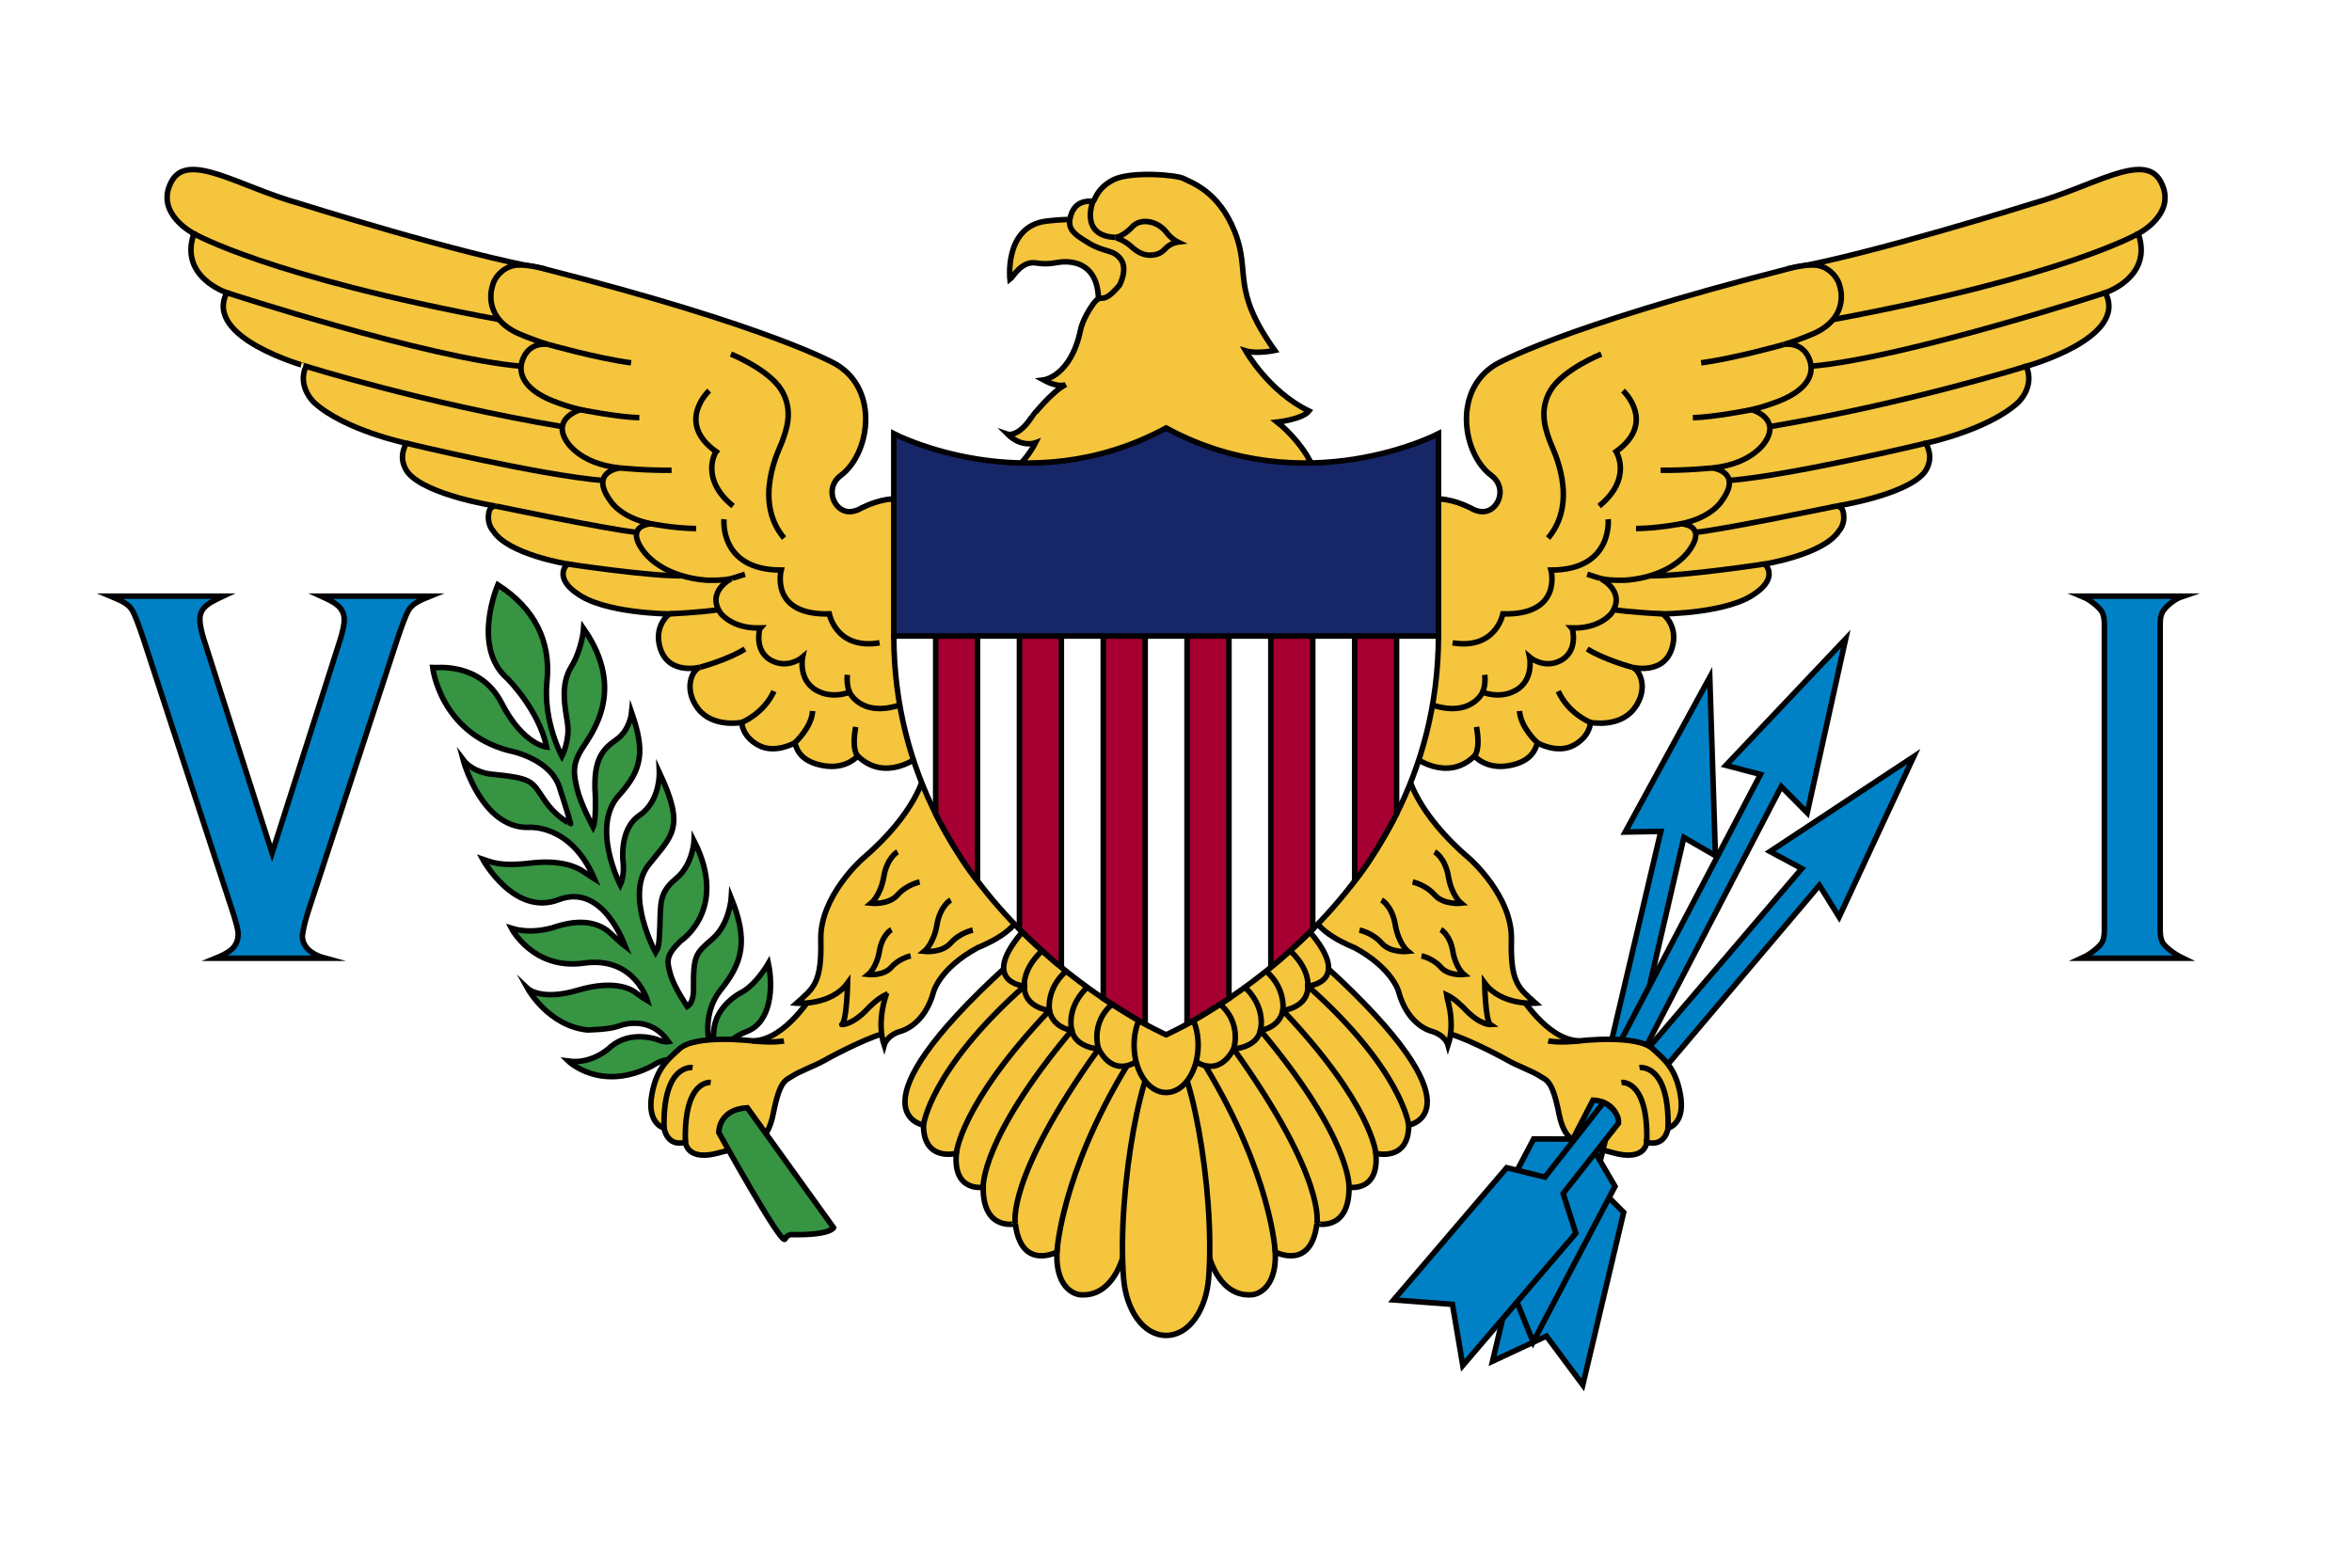 <svg xmlns="http://www.w3.org/2000/svg" xmlns:xlink="http://www.w3.org/1999/xlink" width="225pt" height="150pt" viewBox="0 0 225 150"><g id="surface1"><path d="M0 0h225v150H0z" style="fill:#fff;fill-opacity:1;stroke:none"/><path style="fill-rule:nonzero;fill:#369443;fill-opacity:1;stroke-width:3;stroke-linecap:butt;stroke-linejoin:miter;stroke:#010002;stroke-opacity:1;stroke-miterlimit:10" d="M1885.94 1567.625C1885.94 1567.625 1884.9 1560.63 1898.181 1555.517 1911.462 1550.381 1912.481 1531.278 1909.824 1518.528 1909.824 1518.528 1902.896 1530.659 1894.485 1534.687c0 0-13.702 7.15-14.344 20.807C1880.141 1555.494 1880.03 1560.475 1879.012 1564.371 1878.436 1566.496 1872.371 1547.282 1883.86 1532.983 1895.746 1518.241 1899.067 1506.265 1889.615 1482.957 1889.615 1482.957 1888.729 1497.101 1879.455 1505.181 1870.158 1513.26 1868.962 1513.88 1869.117 1533.138 1869.117 1533.138 1869.272 1539.823 1865.731 1541.992 1865.731 1541.992 1858.492 1531.433 1856.589 1524.438 1854.663 1517.444 1853.778 1514.5 1862.034 1506.42 1862.034 1506.42 1888.508 1489.332 1869.405 1451.901 1869.405 1451.901 1868.83 1464.784 1859.688 1472.398 1850.546 1480.013 1851.276 1485.148 1850.834 1498.341 1850.391 1511.556 1849.505 1510.626 1848.465 1512.485 1848.465 1512.485 1831.664 1481.562 1844.636 1465.093 1857.607 1448.647 1864.845 1445.216 1850.546 1414.625 1850.546 1414.625 1851.166 1430.319 1839.722 1438.066 1828.255 1445.836 1830.912 1464.009 1830.912 1464.009 1830.912 1464.009 1831.664 1470.849 1829.296 1475.829c0 0-16.203-31.609-.73-48.632C1841.692 1412.765 1842.577 1402.649 1835.494 1382.152 1835.494 1382.152 1834.608 1391.626 1827.37 1396.761 1820.154 1401.875 1814.399 1407.01 1815.727 1426.733 1815.727 1426.733 1816.324 1440.567 1814.554 1444.441 1814.554 1444.441 1807.758 1431.868 1805.854 1423.634 1803.929 1415.399 1803.198 1410.574 1808.201 1402.34 1813.225 1394.105 1833.125 1370.509 1809.396 1336.487 1809.396 1336.487 1808.643 1347.51 1802.6 1357.449 1796.557 1367.388 1799.347 1379.208 1800.675 1388.217 1802.003 1397.226 1797.598 1405.925 1797.598 1405.925 1797.598 1405.925 1787.261 1386.978 1789.474 1365.218 1791.688 1343.481 1782.834 1325.618 1762.779 1312.713c0 0-14.609 33.867 5.312 51.111C1768.091 1363.824 1785.047 1380.603 1789.319 1400.945c0 0-12.816-1.24-24.482-23.906C1753.194 1354.35 1729 1357.914 1727.384 1357.759c0 0 3.984 35.107 41.15 45.046C1768.534 1402.804 1792.285 1406.855 1796.712 1424.254c0 0 3.962 11.953 5.6 18.328C1802.313 1442.582 1794.787 1439.638 1787.858 1429.367 1780.93 1419.118 1781.815 1417.879 1758.352 1415.554 1758.352 1415.554 1748.922 1414.47 1743.897 1407.785 1743.897 1407.785 1753.77 1444.906 1779.159 1444.596c0 0 23.154-2.479 36.125 27.957C1815.284 1472.553 1812.783 1471.004 1809.396 1468.679 1805.987 1466.333 1797.443 1461.994 1780.465 1464.009 1763.509 1466.023 1758.794 1463.234 1754.522 1461.84c0 0 17.111 31.366 41.305 22.047C1819.999 1474.567 1831.686 1508.567 1831.952 1509.209 1831.952 1509.209 1828.698 1506.73 1824.426 1502.524 1820.154 1498.341 1811.278 1493.161 1794.499 1498.496 1794.499 1498.496 1782.391 1503.166 1770.15 1499.425c0 0 11.798 22.844 39.379 18.948C1837.11 1514.5 1844.038 1538.738 1844.038 1538.738 1844.038 1538.738 1840.363 1536.547 1837.84 1534.532 1835.339 1532.518 1826.042 1527.228 1806.142 1533.138 1786.22 1539.048 1779.004 1532.208 1779.004 1532.208c0 0 11.068 20.188 32.296 22.512C1811.3 1554.72 1823.098 1554.565 1828.123 1552.705 1833.125 1550.846 1846.406 1547.902 1855.548 1561.095 1855.548 1561.095 1853.047 1561.56 1849.218 1559.855 1849.218 1559.855 1835.051 1554.72 1824.271 1563.729 1824.271 1563.729 1814.686 1573.513 1801.117 1571.653c0 0 17.553 17.089 45.444 2.656C1846.561 1574.31 1855.991 1567.47 1862.919 1572.738 1869.848 1578.028 1885.94 1567.625 1885.94 1567.625zm0 0" transform="matrix(0.176,0,0,0.176,-262.622,-175.081)"/><path style="fill-rule:nonzero;fill:#f4c53d;fill-opacity:1;stroke-width:3;stroke-linecap:butt;stroke-linejoin:miter;stroke:#010002;stroke-opacity:1;stroke-miterlimit:10" d="M2041.11 1146.675C2041.11 1146.675 2037.856 1117.767 2060.965 1114.978 2085.048 1112.078 2096.957 1117.147 2096.957 1117.147L2107.759 1138.375 2104.041 1152.674 2089.077 1159.514C2089.077 1159.514 2091.645 1137.556 2071.524 1137.091 2066.41 1136.98 2063.422 1139.017 2055.365 1137.733 2047.241 1136.449 2042.903 1145.347 2041.11 1146.675zm0 0" transform="matrix(0.176,0,0,0.176,-262.622,-175.081)"/><path style="fill-rule:nonzero;fill:#f4c53d;fill-opacity:1;stroke-width:3;stroke-linecap:butt;stroke-linejoin:miter;stroke:#010002;stroke-opacity:1;stroke-miterlimit:10" d="M2203.65 1218.217C2200.197 1222.688 2186.429 1224.238 2186.429 1224.238 2186.429 1224.238 2200.595 1235.106 2206.682 1250.646 2212.792 1266.162 2042.571 1250.734 2042.571 1250.734 2042.571 1250.734 2049.942 1245.466 2054.966 1235.527 2054.966 1235.527 2047.44 1238.316 2039.914 1230.856c0 0 5.6 1.859 12.993-9.319C2052.908 1221.537 2063.821 1207.57 2071.479 1203.829 2071.479 1203.829 2067.938 1205.998 2059.393 1201.35c0 0 14.742-1.859 20.055-27.027C2079.448 1174.323 2080.334 1168.722 2085.934 1160.643 2091.534 1152.563 2090.361 1162.192 2100.698 1149.774 2100.698 1149.774 2105.413 1140.965 2101.274 1135.586 2097.156 1130.207 2092.729 1132.177 2084.074 1126.997 2075.419 1121.817 2071.59 1118.918 2074.534 1110.949 2077.478 1102.958 2085.159 1104.22 2086.244 1104.22 2087.306 1104.22 2087.904 1097.269 2097.356 1092.51 2106.785 1087.751 2131.865 1089.81 2135.606 1091.89 2139.324 1093.949 2154.465 1098.42 2163.319 1120.777 2172.173 1143.156 2160.973 1151.545 2185.056 1185.302 2185.056 1185.302 2175.427 1187.36 2169.229 1185.501 2169.229 1185.501 2181.714 1207.659 2203.65 1218.217zm0 0" transform="matrix(0.176,0,0,0.176,-262.622,-175.081)"/><path style="fill:none;stroke-width:3;stroke-linecap:butt;stroke-linejoin:miter;stroke:#010002;stroke-opacity:1;stroke-miterlimit:10" d="M2098.33 1123.832C2078.718 1122.902 2086.244 1104.22 2086.244 1104.22" transform="matrix(0.176,0,0,0.176,-262.622,-175.081)"/><path style="fill-rule:nonzero;fill:#f4c53d;fill-opacity:1;stroke-width:3;stroke-linecap:butt;stroke-linejoin:miter;stroke:#010002;stroke-opacity:1;stroke-miterlimit:10" d="M2132.396 1126.399c0 0-3.453-1.638-6.397-5.512C2121.882 1115.442 2112.718 1112.808 2107.759 1117.944c0 0-5.003 5.578-9.43 5.888C2098.33 1123.832 2103.332 1125.381 2106.807 1128.569 2110.283 1131.756 2113.891 1134.08 2119.048 1133.394 2124.206 1132.686 2125.025 1129.963 2127.46 1128.347 2129.895 1126.709 2132.396 1126.399 2132.396 1126.399zm0 0" transform="matrix(0.176,0,0,0.176,-262.622,-175.081)"/><path style="fill-rule:nonzero;fill:#f4c53d;fill-opacity:1;stroke-width:3;stroke-linecap:butt;stroke-linejoin:miter;stroke:#010002;stroke-opacity:1;stroke-miterlimit:4" d="M2259.985 1405.771c0 0 18.284 14.897 33.624.0.0.0 6.198 7.46 18.594 5.268C2324.576 1408.869 2326.656 1402.34 2327.83 1398.621 2327.83 1398.621 2338.543 1404.863 2347.597 1399.927 2356.65 1394.991 2356.65 1387.531 2356.65 1387.531 2356.65 1387.531 2372.366 1390.63 2380.446 1379.983 2388.503 1369.313 2383.589 1358.755 2379.25 1357.515 2379.25 1357.515 2396.272 1361.965 2400.899 1347.355 2404.817 1334.937 2395.962 1328.518 2395.962 1328.518c0 0 35.859-.177 50.557-11.4C2446.52 1317.118 2458.716 1309.459 2451.434 1301.38 2451.434 1301.38 2483.685 1296.2 2491.742 1283.362 2491.742 1283.362 2495.284 1279.842 2494.111 1273.622c0 0-.199-3.52-3.741-3.719C2490.37 1269.903 2527.159 1264.215 2537.762 1252.084c0 0 5.113-5.578 2.568-13.038C2540.33 1239.047 2539.776 1237.077 2538.891 1235.748 2538.891 1235.748 2572.382 1228.687 2588.895 1213.768c0 0 9.54-8.5 4.626-19.878C2593.521 1193.89 2649.457 1178.573 2636.486 1153.914 2636.486 1153.914 2662.65 1145.436 2654.393 1121.817 2654.393 1121.817 2676.02 1110.838 2666.568 1093.44 2657.537 1076.794 2629.801 1096.34 2596.952 1105.437 2596.952 1105.437 2508.078 1133.416 2464.294 1140.854L2339.916 1326.039 2267.356 1353.996zm0 0" transform="matrix(0.176,0,0,0.176,-262.622,-175.081)"/><path style="fill-rule:nonzero;fill:#f4c53d;fill-opacity:1;stroke-width:3;stroke-linecap:butt;stroke-linejoin:miter;stroke:#010002;stroke-opacity:1;stroke-miterlimit:4" d="M2259.099 1269.372C2259.099 1269.372 2270.765 1260.629 2291.55 1270.944 2291.55 1270.944 2298.544 1275.747 2304.056 1270.479 2308.66 1266.052 2309.081 1257.928 2302.75 1253.235 2287.278 1241.725 2281.522 1207.238 2305.119 1192.961 2305.119 1192.961 2339.34 1172.662 2464.804 1140.721 2464.804 1140.721 2475.318 1137.821 2480.94 1139.216 2487.094 1140.743 2491.344 1146.056 2492.229 1150.571 2492.229 1150.571 2497.83 1166.531 2478.97 1175.673 2478.97 1175.673 2470.448 1179.569 2461.66 1182.092 2461.66 1182.092 2471.311 1179.989 2475.429 1189.552 2479.347 1198.649 2473.658 1207.968 2455.949 1213.989c0 0-4.781 1.859-11.599 3.52.0.0 15.141 4.339 7.858 16.557C2452.209 1234.066 2445.723 1246.905 2422.813 1249.185c0 0 17.111 1.859 5.025 18.129.0.0-5.312 8.898-22.025 12.219C2405.813 1279.532 2418.496 1279.953 2412.099 1291.33 2405.702 1302.73 2390.672 1309.149 2375.863 1310.19 2375.863 1310.19 2367.85 1310.588 2362.25 1309.349c0 0 14.056 7.039 5.799 18.859.0.0-6.109 8.389-21.339 7.969C2346.711 1336.177 2350.673 1349.347 2339.473 1354.35 2330.774 1358.224 2323.557 1352.026 2323.557 1352.026 2323.557 1352.026 2326.501 1366.148 2313.818 1371.129c0 0-6.353 3.254-15.783.0C2298.035 1371.129 2290.819 1387.287 2265.142 1375.932 2239.487 1364.599 2259.099 1269.372 2259.099 1269.372zm0 0" transform="matrix(0.176,0,0,0.176,-262.622,-175.081)"/><path style="fill:none;stroke-width:3;stroke-linecap:butt;stroke-linejoin:miter;stroke:#010002;stroke-opacity:1;stroke-miterlimit:4" d="M2654.393 1121.817C2654.393 1121.817 2614.063 1145.148 2488.511 1168.501" transform="matrix(0.176,0,0,0.176,-262.622,-175.081)"/><path style="fill-rule:nonzero;fill:#f4c53d;fill-opacity:1;stroke-width:3;stroke-linecap:butt;stroke-linejoin:miter;stroke:#010002;stroke-opacity:1;stroke-miterlimit:4" d="M1934.395 1534.599C1934.395 1534.599 1919.431 1560.276 1901.347 1560.674 1901.347 1560.674 1870.224 1556.889 1861.414 1565.035 1855.283 1570.702 1849.041 1575.394 1846.473 1589.893 1843.927 1604.392 1851.387 1607.491 1853.158 1608.11 1853.158 1608.11 1854.53 1618.47 1864.757 1615.769 1864.757 1615.769 1865.354 1626.549 1883.439 1621.369 1901.546 1616.19 1909.005 1617.85 1912.547 1599.832 1916.089 1581.813 1919.365 1582.101 1922.574 1579.954 1926.913 1577.054 1935.037 1574.31 1941.08 1570.834 1946.481 1567.713 1967.222 1557.155 1974.305 1556.336 1981.388 1555.517 1979.817 1531.699 1979.817 1531.699H1961.533L1952.679 1518.639zm0 0" transform="matrix(0.176,0,0,0.176,-262.622,-175.081)"/><path style="fill:none;stroke-width:3;stroke-linecap:butt;stroke-linejoin:miter;stroke:#010002;stroke-opacity:1;stroke-miterlimit:4" d="M2636.486 1153.914c0 0-109.105 35.594-159.928 39.977" transform="matrix(0.176,0,0,0.176,-262.622,-175.081)"/><path style="fill:none;stroke-width:3;stroke-linecap:butt;stroke-linejoin:miter;stroke:#010002;stroke-opacity:1;stroke-miterlimit:4" d="M2593.521 1193.89c0 0-64.016 20.099-138.966 32.76" transform="matrix(0.176,0,0,0.176,-262.622,-175.081)"/><path style="fill:none;stroke-width:3;stroke-linecap:butt;stroke-linejoin:miter;stroke:#010002;stroke-opacity:1;stroke-miterlimit:4" d="M2538.891 1235.748C2538.891 1235.748 2466.574 1253.125 2432.043 1256.002" transform="matrix(0.176,0,0,0.176,-262.622,-175.081)"/><path style="fill:none;stroke-width:3;stroke-linecap:butt;stroke-linejoin:miter;stroke:#010002;stroke-opacity:1;stroke-miterlimit:10" d="M2490.37 1269.903c0 0-61.182 12.75-76.677 14.299" transform="matrix(0.176,0,0,0.176,-262.622,-175.081)"/><path style="fill-rule:nonzero;fill:#0081c6;fill-opacity:1;stroke-width:3;stroke-linecap:butt;stroke-linejoin:miter;stroke:#010002;stroke-opacity:1;stroke-miterlimit:10" d="M2421.507 1362.938 2424.584 1460.002 2407.429 1450.063 2378.896 1573.247 2367.12 1564.791 2394.9 1446.765 2375.531 1447.119zm0 0" transform="matrix(0.176,0,0,0.176,-262.622,-175.081)"/><path style="fill:none;stroke-width:3;stroke-linecap:butt;stroke-linejoin:miter;stroke:#010002;stroke-opacity:1;stroke-miterlimit:10" d="M2451.434 1301.38c0 0-44.647 6.773-62.422 6.419" transform="matrix(0.176,0,0,0.176,-262.622,-175.081)"/><path style="fill:none;stroke-width:3;stroke-linecap:butt;stroke-linejoin:miter;stroke:#010002;stroke-opacity:1;stroke-miterlimit:10" d="M2395.962 1328.518C2395.962 1328.518 2377.922 1327.655 2369.245 1326.216" transform="matrix(0.176,0,0,0.176,-262.622,-175.081)"/><path style="fill:none;stroke-width:3;stroke-linecap:butt;stroke-linejoin:miter;stroke:#010002;stroke-opacity:1;stroke-miterlimit:10" d="M2379.25 1357.515C2379.25 1357.515 2363.91 1353.376 2354.879 1347.577" transform="matrix(0.176,0,0,0.176,-262.622,-175.081)"/><path style="fill:none;stroke-width:3;stroke-linecap:butt;stroke-linejoin:miter;stroke:#010002;stroke-opacity:1;stroke-miterlimit:10" d="M2356.65 1387.531C2356.65 1387.531 2344.83 1382.993 2339.141 1370.553" transform="matrix(0.176,0,0,0.176,-262.622,-175.081)"/><path style="fill:none;stroke-width:3;stroke-linecap:butt;stroke-linejoin:miter;stroke:#010002;stroke-opacity:1;stroke-miterlimit:10" d="M2327.83 1398.621C2327.83 1398.621 2318.688 1390.431 2318.09 1381.333" transform="matrix(0.176,0,0,0.176,-262.622,-175.081)"/><path style="fill-rule:nonzero;fill:#0081c6;fill-opacity:1;stroke-width:3;stroke-linecap:butt;stroke-linejoin:miter;stroke:#010002;stroke-opacity:1;stroke-miterlimit:10" d="M2532.361 1406.103 2491.809 1493.316 2481.095 1476.073 2395.453 1577.254 2386.179 1566.872 2471.511 1466.975 2454.245 1457.7zm0 0" transform="matrix(0.176,0,0,0.176,-262.622,-175.081)"/><path style="fill:none;stroke-width:3;stroke-linecap:butt;stroke-linejoin:miter;stroke:#010002;stroke-opacity:1;stroke-miterlimit:10" d="M2293.608 1405.771C2293.608 1405.771 2297.039 1402.804 2294.693 1389.966" transform="matrix(0.176,0,0,0.176,-262.622,-175.081)"/><path style="fill-rule:nonzero;fill:#0081c6;fill-opacity:1;stroke-width:3;stroke-linecap:butt;stroke-linejoin:miter;stroke:#010002;stroke-opacity:1;stroke-miterlimit:10" d="M2495.373 1342.087 2474.477 1436.672 2460.354 1422.394 2383.699 1569.794 2371.901 1562.888 2449.065 1415.798 2430.272 1410.862zm0 0" transform="matrix(0.176,0,0,0.176,-262.622,-175.081)"/><path style="fill:none;stroke-width:3;stroke-linecap:butt;stroke-linejoin:miter;stroke:#010002;stroke-opacity:1;stroke-miterlimit:10" d="M2298.035 1371.129C2298.035 1371.129 2299.806 1367.454 2299.209 1361.655" transform="matrix(0.176,0,0,0.176,-262.622,-175.081)"/><path style="fill-rule:nonzero;fill:#f4c53d;fill-opacity:1;stroke-width:3;stroke-linecap:butt;stroke-linejoin:miter;stroke:#010002;stroke-opacity:1;stroke-miterlimit:4" d="M1991.991 1405.771c0 0-18.284 14.897-33.624.0.0.0-6.198 7.46-18.594 5.268C1927.378 1408.869 1925.319 1402.34 1924.146 1398.621 1924.146 1398.621 1913.41 1404.863 1904.379 1399.927 1895.326 1394.991 1895.326 1387.531 1895.326 1387.531 1895.326 1387.531 1879.587 1390.63 1871.53 1379.983 1863.473 1369.313 1868.387 1358.755 1872.703 1357.515c0 0-17 4.449-21.626-10.16C1847.137 1334.937 1855.991 1328.518 1855.991 1328.518 1855.991 1328.518 1820.154 1328.341 1805.456 1317.118 1805.456 1317.118 1793.259 1309.459 1800.542 1301.38 1800.542 1301.38 1768.291 1296.2 1760.211 1283.362 1760.211 1283.362 1756.692 1279.842 1757.865 1273.622c0 0 .199-3.52 3.741-3.719C1761.606 1269.903 1724.817 1264.215 1714.214 1252.084c0 0-5.113-5.578-2.568-13.038.0.0.531-1.97 1.417-3.298.0.0-33.469-7.061-49.982-21.98.0.0-9.54-8.5-4.626-19.878C1658.455 1193.89 1602.496 1178.573 1615.49 1153.914 1615.49 1153.914 1589.326 1145.436 1597.582 1121.817 1597.582 1121.817 1575.956 1110.838 1585.386 1093.44 1594.417 1076.794 1622.175 1096.34 1655.024 1105.437 1655.024 1105.437 1743.897 1133.416 1787.659 1140.854L1912.038 1326.039 1984.62 1353.996zm0 0" transform="matrix(0.176,0,0,0.176,-262.622,-175.081)"/><path style="fill:none;stroke-width:3;stroke-linecap:butt;stroke-linejoin:miter;stroke:#010002;stroke-opacity:1;stroke-miterlimit:10" d="M2362.538 1187.272c0 0-20.652 8.279-27.536 19.656C2328.117 1218.328 2332.655 1229.396 2335.001 1235.748 2336.197 1238.936 2350.74 1267.004 2333.629 1287.302" transform="matrix(0.176,0,0,0.176,-262.622,-175.081)"/><path style="fill-rule:nonzero;fill:#f4c53d;fill-opacity:1;stroke-width:3;stroke-linecap:butt;stroke-linejoin:miter;stroke:#010002;stroke-opacity:1;stroke-miterlimit:4" d="M1992.877 1269.372C1992.877 1269.372 1981.211 1260.629 1960.426 1270.944 1960.426 1270.944 1953.431 1275.747 1947.919 1270.479 1943.315 1266.052 1942.873 1257.928 1949.203 1253.235 1964.698 1241.725 1970.453 1207.238 1946.857 1192.961 1946.857 1192.961 1912.636 1172.662 1787.15 1140.721 1787.15 1140.721 1776.636 1137.821 1771.035 1139.216 1764.86 1140.743 1760.61 1146.056 1759.746 1150.571 1759.746 1150.571 1754.124 1166.531 1773.005 1175.673 1773.005 1175.673 1781.528 1179.569 1790.315 1182.092 1790.315 1182.092 1780.664 1179.989 1776.547 1189.552 1772.607 1198.649 1778.318 1207.968 1796.004 1213.989c0 0 4.803 1.859 11.621 3.52.0.0-15.141 4.339-7.88 16.557C1799.745 1234.066 1806.253 1246.905 1829.163 1249.185c0 0-17.111 1.859-5.025 18.129.0.0 5.312 8.898 22.025 12.219C1846.163 1279.532 1833.479 1279.953 1839.877 1291.33 1846.252 1302.73 1861.304 1309.149 1876.112 1310.19 1876.112 1310.19 1884.125 1310.588 1889.725 1309.349c0 0-14.056 7.039-5.799 18.859.0.0 6.087 8.389 21.339 7.969C1905.265 1336.177 1901.302 1349.369 1912.481 1354.35 1921.202 1358.224 1928.418 1352.026 1928.418 1352.026 1928.418 1352.026 1925.474 1366.148 1938.158 1371.129c0 0 6.331 3.254 15.783.0C1953.94 1371.129 1961.156 1387.287 1986.834 1375.932 2012.488 1364.599 1992.877 1269.372 1992.877 1269.372zm0 0" transform="matrix(0.176,0,0,0.176,-262.622,-175.081)"/><path style="fill:none;stroke-width:3;stroke-linecap:butt;stroke-linejoin:miter;stroke:#010002;stroke-opacity:1;stroke-miterlimit:10" d="M2362.25 1309.349C2362.25 1309.349 2362.14 1309.26 2354.879 1306.98" transform="matrix(0.176,0,0,0.176,-262.622,-175.081)"/><path style="fill:none;stroke-width:3;stroke-linecap:butt;stroke-linejoin:miter;stroke:#010002;stroke-opacity:1;stroke-miterlimit:10" d="M2405.813 1279.532C2405.813 1279.532 2393.505 1282.011 2381.419 1282.122" transform="matrix(0.176,0,0,0.176,-262.622,-175.081)"/><path style="fill:none;stroke-width:3;stroke-linecap:butt;stroke-linejoin:miter;stroke:#010002;stroke-opacity:1;stroke-miterlimit:10" d="M2422.813 1249.185C2422.813 1249.185 2408.358 1250.646 2394.789 1250.424" transform="matrix(0.176,0,0,0.176,-262.622,-175.081)"/><path style="fill:none;stroke-width:3;stroke-linecap:butt;stroke-linejoin:miter;stroke:#010002;stroke-opacity:1;stroke-miterlimit:10" d="M2444.35 1217.509C2444.35 1217.509 2423.499 1221.648 2412.298 1221.847" transform="matrix(0.176,0,0,0.176,-262.622,-175.081)"/><path style="fill:none;stroke-width:3;stroke-linecap:butt;stroke-linejoin:miter;stroke:#010002;stroke-opacity:1;stroke-miterlimit:10" d="M2461.66 1182.092C2461.66 1182.092 2435.939 1189.419 2416.814 1192.031" transform="matrix(0.176,0,0,0.176,-262.622,-175.081)"/><path style="fill:none;stroke-width:3;stroke-linecap:butt;stroke-linejoin:miter;stroke:#010002;stroke-opacity:1;stroke-miterlimit:10" d="M2374.336 1207.149C2374.336 1207.149 2392.819 1224.327 2370.595 1240.286 2370.595 1240.286 2379.848 1254.785 2361.365 1269.903" transform="matrix(0.176,0,0,0.176,-262.622,-175.081)"/><path style="fill-rule:nonzero;fill:#f4c53d;fill-opacity:1;stroke-width:3;stroke-linecap:butt;stroke-linejoin:miter;stroke:#010002;stroke-opacity:1;stroke-miterlimit:4" d="M1994.404 1416.196C1994.404 1416.196 1990.619 1436.428 1960.758 1461.862 1960.758 1461.862 1937.737 1482.182 1938.313 1505.601 1938.91 1529.419 1934.196 1532.097 1925.142 1540.177 1925.142 1540.177 1943.824 1541.638 1952.878 1529.198c0 0-.398 20.719-3.165 22.578C1949.712 1551.776 1955.578 1552.152 1964.078 1542.877c0 0 5.113-5.379 9.828-7.46C1973.906 1535.418 1968.417 1549.717 1972.733 1562.954c0 0 1.372-5.18 8.655-7.438C1981.388 1555.517 1994.559 1552.816 1999.672 1533.758 1999.672 1533.758 2003.015 1521.118 2023.667 1509.94 2023.667 1509.94 2047.064 1501.108 2046.488 1489.575 2045.891 1478.043 1994.404 1416.196 1994.404 1416.196zm0 0" transform="matrix(0.176,0,0,0.176,-262.622,-175.081)"/><path style="fill:none;stroke-width:3;stroke-linecap:butt;stroke-linejoin:miter;stroke:#010002;stroke-opacity:1;stroke-miterlimit:10" d="M2366.279 1277.053c0 0 2.745 27.647-31.078 27.647C2335.201 1304.7 2341.686 1329.337 2309.059 1328.518 2309.059 1328.518 2305.318 1348.196 2281.722 1344.256" transform="matrix(0.176,0,0,0.176,-262.622,-175.081)"/><path style="fill-rule:nonzero;fill:#f4c53d;fill-opacity:1;stroke-width:3;stroke-linecap:butt;stroke-linejoin:miter;stroke:#010002;stroke-opacity:1;stroke-miterlimit:4" d="M2317.625 1534.599C2317.625 1534.599 2332.567 1560.276 2350.651 1560.674 2350.651 1560.674 2381.774 1556.889 2390.584 1565.035 2396.715 1570.702 2402.979 1575.394 2405.525 1589.893 2408.093 1604.392 2400.611 1607.491 2398.84 1608.11c0 0-1.372 10.359-11.599 7.659C2387.241 1615.769 2386.643 1626.549 2368.559 1621.369 2350.452 1616.19 2342.992 1617.85 2339.451 1599.832 2335.909 1581.813 2332.633 1582.101 2329.423 1579.954 2325.085 1577.054 2316.961 1574.31 2310.94 1570.834 2305.517 1567.713 2284.776 1557.155 2277.693 1556.336 2270.61 1555.517 2272.181 1531.699 2272.181 1531.699H2290.487L2299.319 1518.639zm0 0" transform="matrix(0.176,0,0,0.176,-262.622,-175.081)"/><path style="fill-rule:nonzero;fill:#f4c53d;fill-opacity:1;stroke-width:3;stroke-linecap:butt;stroke-linejoin:miter;stroke:#010002;stroke-opacity:1;stroke-miterlimit:4" d="M2257.616 1416.196C2257.616 1416.196 2261.379 1436.428 2291.24 1461.862 2291.24 1461.862 2314.283 1482.182 2313.685 1505.601 2313.087 1529.419 2317.824 1532.097 2326.856 1540.177 2326.856 1540.177 2308.173 1541.638 2299.142 1529.198c0 0 .376 20.719 3.143 22.578C2302.285 1551.776 2296.419 1552.152 2287.919 1542.877c0 0-5.113-5.379-9.828-7.46C2278.091 1535.418 2283.603 1549.717 2279.265 1562.954c0 0-1.372-5.18-8.655-7.438C2270.61 1555.517 2257.439 1552.816 2252.326 1533.758 2252.326 1533.758 2248.983 1521.118 2228.331 1509.94 2228.331 1509.94 2204.934 1501.108 2205.531 1489.575 2206.107 1478.043 2257.616 1416.196 2257.616 1416.196zm0 0" transform="matrix(0.176,0,0,0.176,-262.622,-175.081)"/><path style="fill:none;stroke-width:3;stroke-linecap:butt;stroke-linejoin:miter;stroke:#010002;stroke-opacity:1;stroke-miterlimit:4" d="M2333.696 1560.674c0 0 5.357 1.195 16.956.0" transform="matrix(0.176,0,0,0.176,-262.622,-175.081)"/><path style="fill:none;stroke-width:3;stroke-linecap:butt;stroke-linejoin:miter;stroke:#010002;stroke-opacity:1;stroke-miterlimit:10" d="M2383.301 1575.173c0 0 16.336-2.479 15.539 32.938" transform="matrix(0.176,0,0,0.176,-262.622,-175.081)"/><path style="fill:none;stroke-width:3;stroke-linecap:butt;stroke-linejoin:miter;stroke:#010002;stroke-opacity:1;stroke-miterlimit:10" d="M2373.473 1583.252c0 0 14.742-1.859 13.768 32.517" transform="matrix(0.176,0,0,0.176,-262.622,-175.081)"/><path style="fill:none;stroke-width:3;stroke-linecap:butt;stroke-linejoin:miter;stroke:#010002;stroke-opacity:1;stroke-miterlimit:4" d="M2231.098 1500.422C2231.098 1500.422 2238.159 1501.86 2243.095 1507.461 2248.009 1513.061 2257.439 1512.021 2257.439 1512.021 2257.439 1512.021 2252.326 1507.881 2250.555 1497.522 2248.784 1487.162 2243.095 1484.063 2243.095 1484.063" transform="matrix(0.176,0,0,0.176,-262.622,-175.081)"/><path style="fill:none;stroke-width:3;stroke-linecap:butt;stroke-linejoin:miter;stroke:#010002;stroke-opacity:1;stroke-miterlimit:4" d="M2259.985 1474.258C2259.985 1474.258 2267.046 1475.696 2271.96 1481.297 2276.896 1486.875 2286.326 1485.834 2286.326 1485.834 2286.326 1485.834 2281.212 1481.695 2279.442 1471.358 2277.671 1460.998 2271.96 1457.877 2271.96 1457.877" transform="matrix(0.176,0,0,0.176,-262.622,-175.081)"/><path style="fill:none;stroke-width:3;stroke-linecap:butt;stroke-linejoin:miter;stroke:#010002;stroke-opacity:1;stroke-miterlimit:4" d="M2264.832 1514.455C2264.832 1514.455 2271.03 1515.717 2275.324 1520.587 2279.619 1525.479 2287.853 1524.571 2287.853 1524.571 2287.853 1524.571 2283.382 1520.963 2281.832 1511.91 2280.305 1502.879 2275.324 1500.156 2275.324 1500.156" transform="matrix(0.176,0,0,0.176,-262.622,-175.081)"/><path style="fill-rule:nonzero;fill:#f4c53d;fill-opacity:1;stroke-width:3;stroke-linecap:butt;stroke-linejoin:miter;stroke:#010002;stroke-opacity:1;stroke-miterlimit:10" d="M2149.13 1676.885c0 0 5.357 23.641 23.995 21.737C2173.125 1698.622 2186.296 1697.383 2185.322 1675.424c0 0 19.479 10.359 22.622-15.318C2207.944 1660.106 2225.63 1664.246 2225.431 1640.207 2225.431 1640.207 2241.966 1643.106 2239.996 1621.79 2239.996 1621.79 2257.882 1626.549 2257.882 1606.45c0 0 41.902-6.951-45.422-86.572L2134.587 1566.274zm0 0" transform="matrix(0.176,0,0,0.176,-262.622,-175.081)"/><path style="fill-rule:nonzero;fill:#f4c53d;fill-opacity:1;stroke-width:3;stroke-linecap:butt;stroke-linejoin:miter;stroke:#010002;stroke-opacity:1;stroke-miterlimit:4" d="M2140.475 1570.702C2140.475 1570.702 2153.469 1582.234 2162.699 1565.035 2162.699 1565.035 2175.294 1564.415 2177.265 1554.897 2177.265 1554.897 2187.491 1553.856 2189.461 1544.117 2189.461 1544.117 2203.406 1542.656 2203.03 1530.858c0 0 25.367-1.948.0-30.702C2177.663 1471.424 2134.587 1547.836 2134.587 1547.836zm0 0" transform="matrix(0.176,0,0,0.176,-262.622,-175.081)"/><path style="fill:none;stroke-width:3;stroke-linecap:butt;stroke-linejoin:miter;stroke:#010002;stroke-opacity:1;stroke-miterlimit:10" d="M2185.322 1675.424C2185.322 1675.424 2183.352 1633.787 2147.271 1574.155" transform="matrix(0.176,0,0,0.176,-262.622,-175.081)"/><path style="fill:none;stroke-width:3;stroke-linecap:butt;stroke-linejoin:miter;stroke:#010002;stroke-opacity:1;stroke-miterlimit:10" d="M2207.944 1660.106C2207.944 1660.106 2213.544 1636.067 2162.699 1565.035 2162.699 1565.035 2168.61 1548.057 2150.503 1537.188" transform="matrix(0.176,0,0,0.176,-262.622,-175.081)"/><path style="fill:none;stroke-width:3;stroke-linecap:butt;stroke-linejoin:miter;stroke:#010002;stroke-opacity:1;stroke-miterlimit:10" d="M2225.431 1640.207C2225.431 1640.207 2227.003 1614.22 2177.265 1554.897 2177.265 1554.897 2181.647 1539.557 2163.629 1527.338" transform="matrix(0.176,0,0,0.176,-262.622,-175.081)"/><path style="fill:none;stroke-width:3;stroke-linecap:butt;stroke-linejoin:miter;stroke:#010002;stroke-opacity:1;stroke-miterlimit:10" d="M2239.996 1621.79C2239.996 1621.79 2238.115 1595.471 2189.461 1544.117 2189.461 1544.117 2191.896 1528.379 2174.453 1518.639" transform="matrix(0.176,0,0,0.176,-262.622,-175.081)"/><path style="fill:none;stroke-width:3;stroke-linecap:butt;stroke-linejoin:miter;stroke:#010002;stroke-opacity:1;stroke-miterlimit:10" d="M2257.882 1606.45c0 0-3.542-30.016-54.852-75.592C2203.03 1530.858 2204.801 1519.06 2187.69 1507.04" transform="matrix(0.176,0,0,0.176,-262.622,-175.081)"/><path style="fill-rule:nonzero;fill:#f4c53d;fill-opacity:1;stroke-width:3;stroke-linecap:butt;stroke-linejoin:miter;stroke:#010002;stroke-opacity:1;stroke-miterlimit:10" d="M2102.867 1676.885c0 0-5.357 23.641-23.995 21.737C2078.873 1698.622 2065.702 1697.383 2066.676 1675.424c0 0-19.457 10.359-22.622-15.318C2044.054 1660.106 2026.367 1664.246 2026.567 1640.207 2026.567 1640.207 2010.031 1643.106 2012.002 1621.79 2012.002 1621.79 1994.116 1626.549 1994.116 1606.45c0 0-41.902-6.951 45.422-86.572L2117.41 1566.274zm0 0" transform="matrix(0.176,0,0,0.176,-262.622,-175.081)"/><path style="fill-rule:nonzero;fill:#f4c53d;fill-opacity:1;stroke-width:3;stroke-linecap:butt;stroke-linejoin:miter;stroke:#010002;stroke-opacity:1;stroke-miterlimit:4" d="M2111.522 1570.702C2111.522 1570.702 2098.551 1582.234 2089.298 1565.035 2089.298 1565.035 2076.703 1564.415 2074.733 1554.897 2074.733 1554.897 2064.507 1553.856 2062.559 1544.117 2062.559 1544.117 2048.591 1542.656 2048.99 1530.858 2048.99 1530.858 2023.6 1528.91 2048.968 1500.156 2074.357 1471.424 2117.41 1547.836 2117.41 1547.836zm0 0" transform="matrix(0.176,0,0,0.176,-262.622,-175.081)"/><path style="fill:none;stroke-width:3;stroke-linecap:butt;stroke-linejoin:miter;stroke:#010002;stroke-opacity:1;stroke-miterlimit:10" d="M2066.676 1675.424C2066.676 1675.424 2068.646 1633.787 2104.727 1574.155" transform="matrix(0.176,0,0,0.176,-262.622,-175.081)"/><path style="fill:none;stroke-width:3;stroke-linecap:butt;stroke-linejoin:miter;stroke:#010002;stroke-opacity:1;stroke-miterlimit:10" d="M2044.054 1660.106C2044.054 1660.106 2038.453 1636.067 2089.298 1565.035 2089.298 1565.035 2083.388 1548.057 2101.495 1537.188" transform="matrix(0.176,0,0,0.176,-262.622,-175.081)"/><path style="fill-rule:nonzero;fill:#f4c53d;fill-opacity:1;stroke-width:3;stroke-linecap:butt;stroke-linejoin:miter;stroke:#010002;stroke-opacity:1;stroke-miterlimit:4" d="M2125.999 1563.596C2138.594 1563.596 2152.849 1642.177 2149.13 1689.547 2147.802 1706.746 2138.594 1720.78 2125.999 1720.78 2113.426 1720.78 2104.196 1706.746 2102.867 1689.547 2099.171 1642.177 2113.426 1563.596 2125.999 1563.596" transform="matrix(0.176,0,0,0.176,-262.622,-175.081)"/><path style="fill:none;stroke-width:3;stroke-linecap:butt;stroke-linejoin:miter;stroke:#010002;stroke-opacity:1;stroke-miterlimit:10" d="M2026.567 1640.207C2026.567 1640.207 2024.995 1614.22 2074.733 1554.897 2074.733 1554.897 2070.35 1539.557 2088.369 1527.338" transform="matrix(0.176,0,0,0.176,-262.622,-175.081)"/><path style="fill:none;stroke-width:3;stroke-linecap:butt;stroke-linejoin:miter;stroke:#010002;stroke-opacity:1;stroke-miterlimit:10" d="M2012.002 1621.79C2012.002 1621.79 2013.883 1595.471 2062.559 1544.117 2062.559 1544.117 2060.124 1528.379 2077.567 1518.639" transform="matrix(0.176,0,0,0.176,-262.622,-175.081)"/><path style="fill-rule:nonzero;fill:#f4c53d;fill-opacity:1;stroke-width:3;stroke-linecap:butt;stroke-linejoin:miter;stroke:#010002;stroke-opacity:1;stroke-miterlimit:4" d="M2143.419 1562.954C2143.419 1548.721 2135.606 1537.188 2125.999 1537.188 2116.392 1537.188 2108.6 1548.721 2108.6 1562.954 2108.6 1577.209 2116.392 1588.742 2125.999 1588.742 2135.606 1588.742 2143.419 1577.209 2143.419 1562.954zm0 0" transform="matrix(0.176,0,0,0.176,-262.622,-175.081)"/><path style="fill:none;stroke-width:3;stroke-linecap:butt;stroke-linejoin:miter;stroke:#010002;stroke-opacity:1;stroke-miterlimit:10" d="M1994.116 1606.45c0 0 3.542-30.016 54.874-75.592C2048.99 1530.858 2047.219 1519.06 2064.33 1507.04" transform="matrix(0.176,0,0,0.176,-262.622,-175.081)"/><path style="fill-rule:nonzero;fill:#fff;fill-opacity:1;stroke-width:3;stroke-linecap:butt;stroke-linejoin:miter;stroke:#010002;stroke-opacity:1;stroke-miterlimit:4" d="M2125.999 1557.332C2125.999 1557.332 2273.664 1491.899 2274.041 1340.515H1977.979C1978.334 1491.899 2125.999 1557.332 2125.999 1557.332zm0 0" transform="matrix(0.176,0,0,0.176,-262.622,-175.081)"/><path style="fill:none;stroke-width:3;stroke-linecap:butt;stroke-linejoin:miter;stroke:#010002;stroke-opacity:1;stroke-miterlimit:10" d="M2046.289 1340.515H2069.067" transform="matrix(0.176,0,0,0.176,-262.622,-175.081)"/><path style="fill:none;stroke-width:3;stroke-linecap:butt;stroke-linejoin:miter;stroke:#010002;stroke-opacity:1;stroke-miterlimit:10" d="M2000.757 1340.515H2023.512" transform="matrix(0.176,0,0,0.176,-262.622,-175.081)"/><path style="fill:none;stroke-width:3;stroke-linecap:butt;stroke-linejoin:miter;stroke:#010002;stroke-opacity:1;stroke-miterlimit:10" d="M2091.844 1340.515H2114.621" transform="matrix(0.176,0,0,0.176,-262.622,-175.081)"/><path style="fill-rule:nonzero;fill:#a60032;fill-opacity:1;stroke-width:3;stroke-linecap:butt;stroke-linejoin:miter;stroke:#010002;stroke-opacity:1;stroke-miterlimit:4" d="M2000.757 1340.515V1437.247C2000.757 1437.247 2012.046 1459.67 2023.512 1473.748V1340.515zm0 0" transform="matrix(0.176,0,0,0.176,-262.622,-175.081)"/><path style="fill-rule:nonzero;fill:#a60032;fill-opacity:1;stroke-width:3;stroke-linecap:butt;stroke-linejoin:miter;stroke:#010002;stroke-opacity:1;stroke-miterlimit:4" d="M2046.289 1340.515V1499.957C2046.289 1499.957 2060.544 1513.924 2069.067 1520.653V1340.515zm0 0" transform="matrix(0.176,0,0,0.176,-262.622,-175.081)"/><path style="fill-rule:nonzero;fill:#a60032;fill-opacity:1;stroke-width:3;stroke-linecap:butt;stroke-linejoin:miter;stroke:#010002;stroke-opacity:1;stroke-miterlimit:4" d="M2091.844 1340.515v197.094C2091.844 1537.609 2108.091 1548.101 2114.621 1551.532V1340.515zm0 0" transform="matrix(0.176,0,0,0.176,-262.622,-175.081)"/><path style="fill:none;stroke-width:3;stroke-linecap:butt;stroke-linejoin:miter;stroke:#010002;stroke-opacity:1;stroke-miterlimit:4" d="M2000.757 1340.515H2023.512" transform="matrix(0.176,0,0,0.176,-262.622,-175.081)"/><path style="fill:none;stroke-width:3;stroke-linecap:butt;stroke-linejoin:miter;stroke:#010002;stroke-opacity:1;stroke-miterlimit:4" d="M2046.289 1340.515H2069.067" transform="matrix(0.176,0,0,0.176,-262.622,-175.081)"/><path style="fill:none;stroke-width:3;stroke-linecap:butt;stroke-linejoin:miter;stroke:#010002;stroke-opacity:1;stroke-miterlimit:4" d="M2091.844 1340.515H2114.621" transform="matrix(0.176,0,0,0.176,-262.622,-175.081)"/><path style="fill-rule:nonzero;fill:#a60032;fill-opacity:1;stroke-width:3;stroke-linecap:butt;stroke-linejoin:miter;stroke:#010002;stroke-opacity:1;stroke-miterlimit:4" d="M2251.263 1340.515V1437.247C2251.263 1437.247 2239.952 1459.67 2228.486 1473.748V1340.515zm0 0" transform="matrix(0.176,0,0,0.176,-262.622,-175.081)"/><path style="fill-rule:nonzero;fill:#a60032;fill-opacity:1;stroke-width:3;stroke-linecap:butt;stroke-linejoin:miter;stroke:#010002;stroke-opacity:1;stroke-miterlimit:4" d="M2205.709 1340.515V1499.957C2205.709 1499.957 2191.475 1513.924 2182.931 1520.653V1340.515zm0 0" transform="matrix(0.176,0,0,0.176,-262.622,-175.081)"/><path style="fill-rule:nonzero;fill:#a60032;fill-opacity:1;stroke-width:3;stroke-linecap:butt;stroke-linejoin:miter;stroke:#010002;stroke-opacity:1;stroke-miterlimit:4" d="M2160.154 1340.515v197.094C2160.154 1537.609 2143.906 1548.101 2137.376 1551.532V1340.515zm0 0" transform="matrix(0.176,0,0,0.176,-262.622,-175.081)"/><path style="fill-rule:nonzero;fill:#0081c6;fill-opacity:1;stroke-width:3;stroke-linecap:butt;stroke-linejoin:miter;stroke:#010002;stroke-opacity:1;stroke-miterlimit:10" d="M2364.729 1614.729 2358.974 1638.192 2374.712 1653.864 2352.488 1747.696 2332.722 1721.156 2303.436 1734.813 2325.66 1640.981 2346.268 1635.248 2351.603 1611.807C2351.603 1611.807 2357.845 1609.372 2364.729 1614.729zm0 0" transform="matrix(0.176,0,0,0.176,-262.622,-175.081)"/><path style="fill-rule:nonzero;fill:#0081c6;fill-opacity:1;stroke-width:3;stroke-linecap:butt;stroke-linejoin:miter;stroke:#010002;stroke-opacity:1;stroke-miterlimit:10" d="M2369.998 1599.256 2358.664 1620.351 2369.998 1639.764 2325.483 1724.343 2312.932 1693.332 2281.279 1698.556 2325.793 1613.954 2347.11 1614.021 2358.044 1592.859c0 0 7.947-.022 11.953 6.397zm0 0" transform="matrix(0.176,0,0,0.176,-262.622,-175.081)"/><path style="fill-rule:nonzero;fill:#0081c6;fill-opacity:1;stroke-width:3;stroke-linecap:butt;stroke-linejoin:miter;stroke:#010002;stroke-opacity:1;stroke-miterlimit:10" d="M2371.901 1605.388 2341.797 1643.616 2348.703 1665.22 2287.255 1737.093 2281.633 1703.89 2249.692 1701.478 2311.14 1629.604 2331.88 1634.717 2363.822 1594.121c0 0 8.544 4.25 8.079 11.267zm0 0" transform="matrix(0.176,0,0,0.176,-262.622,-175.081)"/><path style="fill:none;stroke-width:3;stroke-linecap:butt;stroke-linejoin:miter;stroke:#010002;stroke-opacity:1;stroke-miterlimit:4" d="M1597.582 1121.817C1597.582 1121.817 1637.891 1145.148 1763.465 1168.501" transform="matrix(0.176,0,0,0.176,-262.622,-175.081)"/><path style="fill:none;stroke-width:3;stroke-linecap:butt;stroke-linejoin:miter;stroke:#010002;stroke-opacity:1;stroke-miterlimit:4" d="M1615.49 1153.914C1615.49 1153.914 1724.595 1189.508 1775.418 1193.89" transform="matrix(0.176,0,0,0.176,-262.622,-175.081)"/><path style="fill:none;stroke-width:3;stroke-linecap:butt;stroke-linejoin:miter;stroke:#010002;stroke-opacity:1;stroke-miterlimit:4" d="M1658.455 1193.89c0 0 64.016 20.099 138.966 32.76" transform="matrix(0.176,0,0,0.176,-262.622,-175.081)"/><path style="fill:none;stroke-width:3;stroke-linecap:butt;stroke-linejoin:miter;stroke:#010002;stroke-opacity:1;stroke-miterlimit:4" d="M1713.063 1235.748C1713.063 1235.748 1785.401 1253.125 1819.932 1256.002" transform="matrix(0.176,0,0,0.176,-262.622,-175.081)"/><path style="fill:none;stroke-width:3;stroke-linecap:butt;stroke-linejoin:miter;stroke:#010002;stroke-opacity:1;stroke-miterlimit:10" d="M1761.606 1269.903c0 0 61.16 12.75 76.655 14.299" transform="matrix(0.176,0,0,0.176,-262.622,-175.081)"/><path style="fill:none;stroke-width:3;stroke-linecap:butt;stroke-linejoin:miter;stroke:#010002;stroke-opacity:1;stroke-miterlimit:10" d="M1800.542 1301.38C1800.542 1301.38 1845.189 1308.175 1862.942 1307.799" transform="matrix(0.176,0,0,0.176,-262.622,-175.081)"/><path style="fill:none;stroke-width:3;stroke-linecap:butt;stroke-linejoin:miter;stroke:#010002;stroke-opacity:1;stroke-miterlimit:10" d="M1855.991 1328.518c0 0 18.062-.863 26.74-2.302" transform="matrix(0.176,0,0,0.176,-262.622,-175.081)"/><path style="fill:none;stroke-width:3;stroke-linecap:butt;stroke-linejoin:miter;stroke:#010002;stroke-opacity:1;stroke-miterlimit:10" d="M1872.703 1357.515C1872.703 1357.515 1888.043 1353.376 1897.097 1347.577" transform="matrix(0.176,0,0,0.176,-262.622,-175.081)"/><path style="fill:none;stroke-width:3;stroke-linecap:butt;stroke-linejoin:miter;stroke:#010002;stroke-opacity:1;stroke-miterlimit:10" d="M1895.326 1387.531C1895.326 1387.531 1907.124 1382.993 1912.835 1370.553" transform="matrix(0.176,0,0,0.176,-262.622,-175.081)"/><path style="fill:none;stroke-width:3;stroke-linecap:butt;stroke-linejoin:miter;stroke:#010002;stroke-opacity:1;stroke-miterlimit:10" d="M1924.146 1398.621C1924.146 1398.621 1933.288 1390.431 1933.863 1381.333" transform="matrix(0.176,0,0,0.176,-262.622,-175.081)"/><path style="fill:none;stroke-width:3;stroke-linecap:butt;stroke-linejoin:miter;stroke:#010002;stroke-opacity:1;stroke-miterlimit:10" d="M1958.367 1405.771C1958.367 1405.771 1954.936 1402.804 1957.283 1389.966" transform="matrix(0.176,0,0,0.176,-262.622,-175.081)"/><path style="fill:none;stroke-width:3;stroke-linecap:butt;stroke-linejoin:miter;stroke:#010002;stroke-opacity:1;stroke-miterlimit:10" d="M1953.94 1371.129C1953.94 1371.129 1952.169 1367.454 1952.745 1361.655" transform="matrix(0.176,0,0,0.176,-262.622,-175.081)"/><path style="fill:none;stroke-width:3;stroke-linecap:butt;stroke-linejoin:miter;stroke:#010002;stroke-opacity:1;stroke-miterlimit:10" d="M1889.438 1187.272c0 0 20.63 8.279 27.514 19.656C1923.836 1218.328 1919.321 1229.396 1916.952 1235.748 1915.779 1238.936 1901.236 1267.004 1918.347 1287.302" transform="matrix(0.176,0,0,0.176,-262.622,-175.081)"/><path style="fill:none;stroke-width:3;stroke-linecap:butt;stroke-linejoin:miter;stroke:#010002;stroke-opacity:1;stroke-miterlimit:10" d="M1889.725 1309.349C1889.725 1309.349 1889.814 1309.26 1897.097 1306.98" transform="matrix(0.176,0,0,0.176,-262.622,-175.081)"/><path style="fill:none;stroke-width:3;stroke-linecap:butt;stroke-linejoin:miter;stroke:#010002;stroke-opacity:1;stroke-miterlimit:10" d="M1846.163 1279.532C1846.163 1279.532 1858.47 1282.011 1870.556 1282.122" transform="matrix(0.176,0,0,0.176,-262.622,-175.081)"/><path style="fill:none;stroke-width:3;stroke-linecap:butt;stroke-linejoin:miter;stroke:#010002;stroke-opacity:1;stroke-miterlimit:10" d="M1829.163 1249.185C1829.163 1249.185 1843.617 1250.646 1857.186 1250.424" transform="matrix(0.176,0,0,0.176,-262.622,-175.081)"/><path style="fill-rule:nonzero;fill:#369443;fill-opacity:1;stroke-width:3;stroke-linecap:butt;stroke-linejoin:miter;stroke:#010002;stroke-opacity:1;stroke-miterlimit:10" d="M1882.886 1610.523C1882.886 1610.523 1882.443 1597.928 1898.358 1596.998L1945.263 1662.231C1945.263 1662.231 1943.492 1666.437 1922.265 1665.972 1922.265 1665.972 1920.007 1665.95 1918.834 1668.429 1917.018 1672.259 1882.886 1610.523 1882.886 1610.523zm0 0" transform="matrix(0.176,0,0,0.176,-262.622,-175.081)"/><path style="fill:none;stroke-width:3;stroke-linecap:butt;stroke-linejoin:miter;stroke:#010002;stroke-opacity:1;stroke-miterlimit:10" d="M1807.625 1217.509C1807.625 1217.509 1828.455 1221.648 1839.677 1221.847" transform="matrix(0.176,0,0,0.176,-262.622,-175.081)"/><path style="fill:none;stroke-width:3;stroke-linecap:butt;stroke-linejoin:miter;stroke:#010002;stroke-opacity:1;stroke-miterlimit:10" d="M1790.315 1182.092C1790.315 1182.092 1816.015 1189.419 1835.162 1192.031" transform="matrix(0.176,0,0,0.176,-262.622,-175.081)"/><path style="fill:none;stroke-width:3;stroke-linecap:butt;stroke-linejoin:miter;stroke:#010002;stroke-opacity:1;stroke-miterlimit:10" d="M1877.64 1207.149c0 0-18.505 17.177 3.719 33.137C1881.358 1240.286 1872.128 1254.785 1890.611 1269.903" transform="matrix(0.176,0,0,0.176,-262.622,-175.081)"/><path style="fill:none;stroke-width:3;stroke-linecap:butt;stroke-linejoin:miter;stroke:#010002;stroke-opacity:1;stroke-miterlimit:10" d="M1885.697 1277.053c0 0-2.767 27.647 31.078 27.647C1916.775 1304.7 1910.267 1329.337 1942.917 1328.518 1942.917 1328.518 1946.658 1348.196 1970.254 1344.256" transform="matrix(0.176,0,0,0.176,-262.622,-175.081)"/><path style="fill:none;stroke-width:3;stroke-linecap:butt;stroke-linejoin:miter;stroke:#010002;stroke-opacity:1;stroke-miterlimit:4" d="M1918.258 1560.674c0 0-5.357 1.195-16.956.0" transform="matrix(0.176,0,0,0.176,-262.622,-175.081)"/><path style="fill:none;stroke-width:3;stroke-linecap:butt;stroke-linejoin:miter;stroke:#010002;stroke-opacity:1;stroke-miterlimit:10" d="M1868.653 1575.173c0 0-16.314-2.479-15.539 32.938" transform="matrix(0.176,0,0,0.176,-262.622,-175.081)"/><path style="fill:none;stroke-width:3;stroke-linecap:butt;stroke-linejoin:miter;stroke:#010002;stroke-opacity:1;stroke-miterlimit:10" d="M1878.481 1583.252c0 0-14.742-1.859-13.768 32.517" transform="matrix(0.176,0,0,0.176,-262.622,-175.081)"/><path style="fill:none;stroke-width:3;stroke-linecap:butt;stroke-linejoin:miter;stroke:#010002;stroke-opacity:1;stroke-miterlimit:4" d="M2020.922 1500.422C2020.922 1500.422 2013.839 1501.86 2008.925 1507.461 2004.011 1513.039 1994.559 1512.021 1994.559 1512.021 1994.559 1512.021 1999.672 1507.881 2001.443 1497.522 2003.214 1487.162 2008.925 1484.063 2008.925 1484.063" transform="matrix(0.176,0,0,0.176,-262.622,-175.081)"/><path style="fill:none;stroke-width:3;stroke-linecap:butt;stroke-linejoin:miter;stroke:#010002;stroke-opacity:1;stroke-miterlimit:4" d="M1992.035 1474.258C1992.035 1474.258 1984.952 1475.696 1980.038 1481.297 1975.124 1486.875 1965.672 1485.834 1965.672 1485.834 1965.672 1485.834 1970.785 1481.695 1972.556 1471.358 1974.327 1460.998 1980.038 1457.877 1980.038 1457.877" transform="matrix(0.176,0,0,0.176,-262.622,-175.081)"/><path style="fill:none;stroke-width:3;stroke-linecap:butt;stroke-linejoin:miter;stroke:#010002;stroke-opacity:1;stroke-miterlimit:4" d="M1987.166 1514.455C1987.166 1514.455 1980.968 1515.717 1976.696 1520.587 1972.401 1525.479 1964.145 1524.571 1964.145 1524.571 1964.145 1524.571 1968.616 1520.963 1970.166 1511.91 1971.715 1502.879 1976.696 1500.156 1976.696 1500.156" transform="matrix(0.176,0,0,0.176,-262.622,-175.081)"/><path style="fill-rule:nonzero;fill:#162667;fill-opacity:1;stroke-width:3;stroke-linecap:butt;stroke-linejoin:miter;stroke:#010002;stroke-opacity:1;stroke-miterlimit:10" d="M2274.041 1230.547C2274.041 1230.547 2201.569 1268.442 2125.999 1227.448 2050.429 1268.442 1977.979 1230.547 1977.979 1230.547v109.969H2274.041zm0 0" transform="matrix(0.176,0,0,0.176,-262.622,-175.081)"/><path style="fill-rule:nonzero;fill:#0081c6;fill-opacity:1;stroke-width:3;stroke-linecap:butt;stroke-linejoin:miter;stroke:#010002;stroke-opacity:1;stroke-miterlimit:10" d="M1609.314 1515.739C1616.486 1512.817 1621.643 1509.984 1621.621 1502.325 1621.621 1500.51 1620.603 1496.481 1618.567 1490.217L1570.4 1342.972C1567.544 1334.229 1565.375 1329.027 1564.379 1327.123 1562.21 1322.962 1557.96 1321.28 1552.249 1318.889H1613.475C1606.813 1322.032 1600.748 1324.534 1600.814 1331.595 1600.836 1334.273 1601.589 1338.08 1603.16 1342.972L1640.06 1458.519 1676.938 1342.972C1678.487 1338.08 1679.306 1334.273 1679.284 1331.595 1679.196 1324.334 1672.887 1321.722 1666.689 1318.889H1726.034C1720.611 1321.08 1716.184 1322.785 1713.904 1327.123 1712.908 1329.027 1710.761 1334.229 1707.905 1342.972L1659.716 1490.217C1657.68 1496.481 1656.949 1500.577 1656.662 1502.48 1656.662 1502.48 1654.448 1511.799 1668.991 1515.739zm0 0" transform="matrix(0.176,0,0,0.176,-262.622,-175.081)"/><path style="fill-rule:nonzero;fill:#0081c6;fill-opacity:1;stroke-width:3;stroke-linecap:butt;stroke-linejoin:miter;stroke:#010002;stroke-opacity:1;stroke-miterlimit:10" d="M2635.977 1500.599V1333.897C2635.977 1331.019 2635.512 1328.806 2634.56 1327.256 2633.608 1325.729 2629.469 1321.302 2623.559 1318.889H2678.742C2672.832 1320.859 2668.693 1325.596 2667.741 1327.19 2666.789 1328.784 2666.324 1331.019 2666.324 1333.897V1500.599C2666.324 1503.587 2666.811 1505.867 2667.807 1507.461 2668.781 1509.032 2672.832 1512.906 2678.742 1515.739H2623.559C2629.469 1513.061 2633.608 1508.922 2634.56 1507.372 2635.512 1505.845 2635.977 1503.587 2635.977 1500.599zm0 0" transform="matrix(0.176,0,0,0.176,-262.622,-175.081)"/></g></svg>
